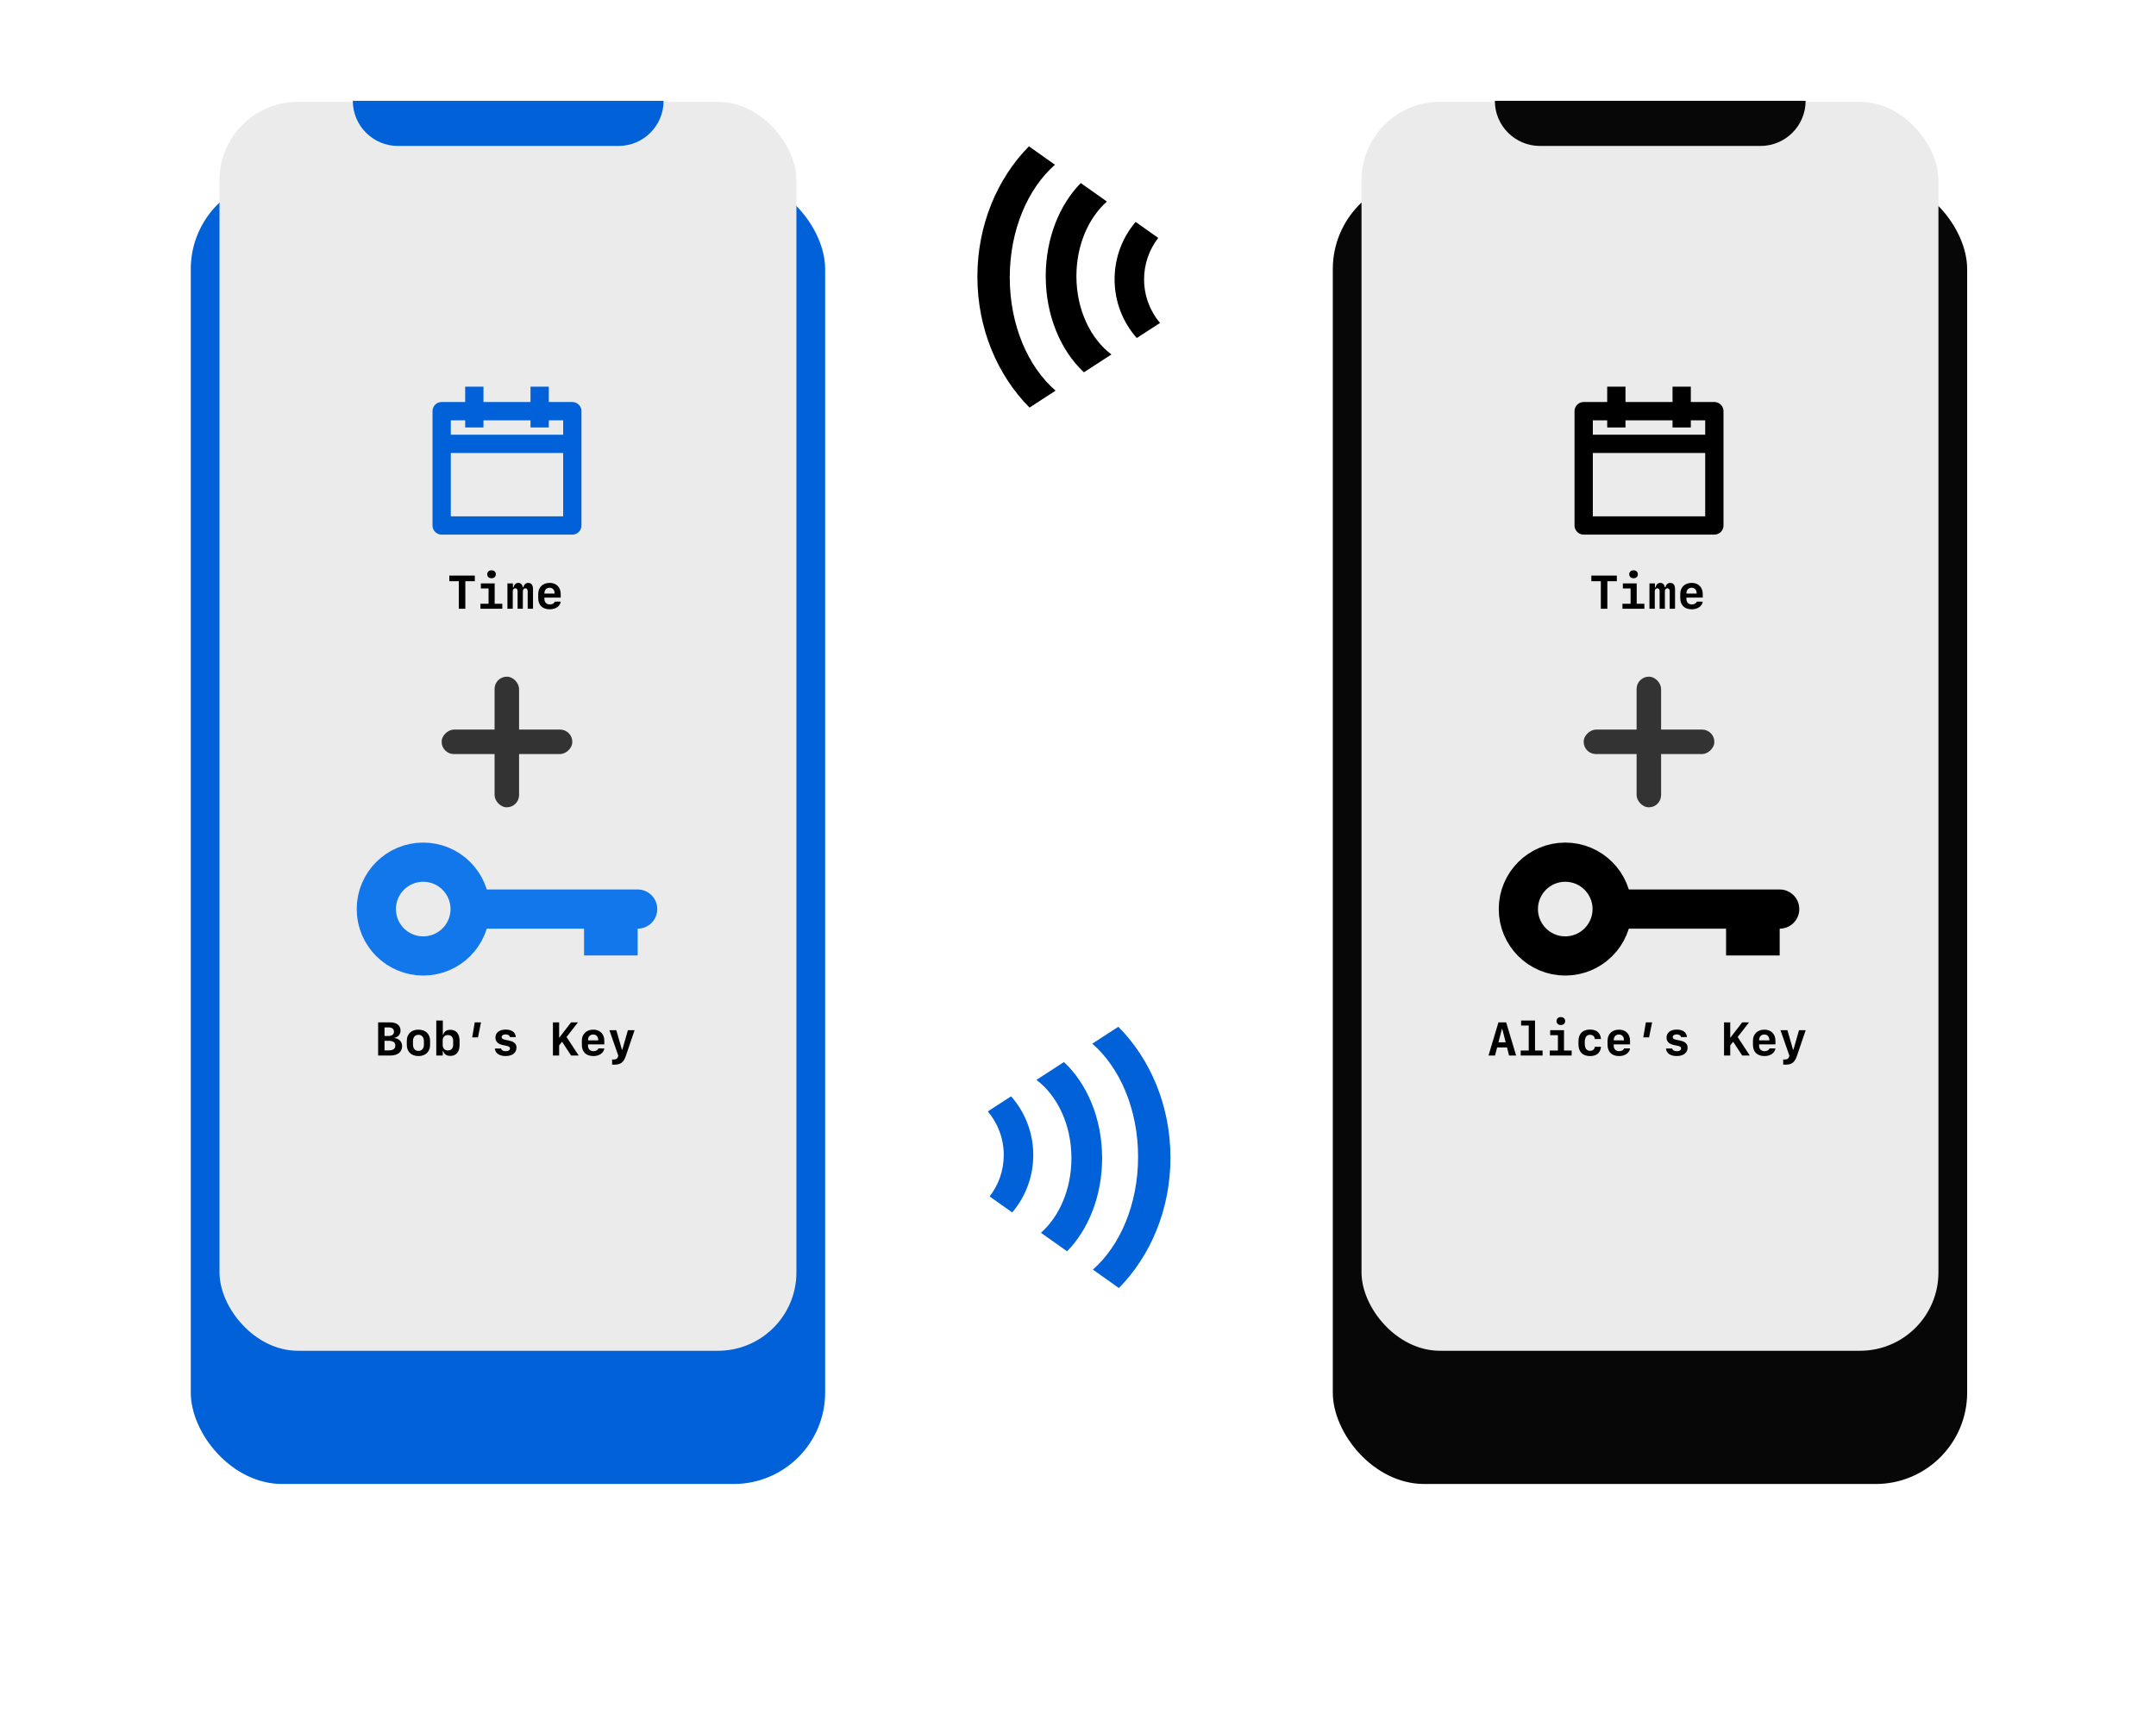 <svg width="825" height="656" viewBox="0 0 825 656" fill="none" xmlns="http://www.w3.org/2000/svg">
<g filter="url(#filter0_ddi)">
<rect x="73" y="28" width="242.739" height="500" rx="35" fill="#0061D9"/>
</g>
<rect x="83.989" y="38.989" width="220.761" height="478.022" rx="30" fill="#EBEBEB"/>
<mask id="mask0" mask-type="alpha" maskUnits="userSpaceOnUse" x="83" y="38" width="222" height="480">
<rect x="83.989" y="38.989" width="220.761" height="478.022" rx="30" fill="white"/>
</mask>
<g mask="url(#mask0)">
<rect x="189.25" y="259" width="9.375" height="50" rx="4.688" fill="#333333"/>
<rect x="169" y="288.625" width="9.375" height="50" rx="4.688" transform="rotate(-90 169 288.625)" fill="#333333"/>
<path d="M149.476 404C152.191 404 153.87 402.611 153.87 400.388C153.87 398.744 152.666 397.47 150.979 397.347V397.197C152.297 396.995 153.264 395.844 153.264 394.473C153.264 392.495 151.796 391.317 149.361 391.317H144.694V404H149.476ZM147.138 393.242H148.685C150.021 393.242 150.75 393.831 150.75 394.921C150.75 395.94 149.959 396.538 148.579 396.538H147.138V393.242ZM147.138 402.04V398.366H148.685C150.398 398.366 151.269 398.964 151.269 400.168C151.269 401.451 150.442 402.04 148.702 402.04H147.138ZM160.119 404.211C162.853 404.211 164.575 402.55 164.575 399.904V398.41C164.575 395.765 162.853 394.104 160.119 394.104C157.386 394.104 155.663 395.765 155.663 398.41V399.904C155.663 402.55 157.386 404.211 160.119 404.211ZM160.119 396.072C161.411 396.072 162.211 397.004 162.211 398.507V399.808C162.211 401.302 161.411 402.242 160.119 402.242C158.827 402.242 158.027 401.302 158.027 399.808V398.507C158.027 397.004 158.827 396.072 160.119 396.072ZM172.318 404.149C174.542 404.149 175.852 402.62 175.852 399.983V398.313C175.852 395.677 174.542 394.147 172.318 394.147C170.93 394.147 169.963 394.798 169.638 395.958H169.453V390.614H166.948V404H169.427V402.33H169.603C169.945 403.508 170.903 404.149 172.318 404.149ZM171.396 402.066C170.156 402.066 169.392 401.249 169.392 399.913V398.313C169.392 396.978 170.156 396.169 171.396 396.169C172.644 396.169 173.399 396.978 173.399 398.313V399.913C173.399 401.249 172.644 402.066 171.396 402.066ZM182.892 397.048L184.061 391.317H181.661L180.686 397.048H182.892ZM189.58 397.136C189.58 398.63 190.503 399.579 192.322 399.975L193.772 400.282C194.792 400.502 195.161 400.766 195.161 401.311C195.161 401.943 194.528 402.356 193.544 402.356C192.542 402.356 191.892 401.987 191.742 401.319H189.369C189.501 403.139 191.03 404.202 193.509 404.202C196.031 404.202 197.631 402.963 197.631 401.003C197.631 399.526 196.761 398.691 194.801 398.287L193.298 397.979C192.357 397.786 191.953 397.47 191.953 396.942C191.953 396.327 192.56 395.914 193.474 395.914C194.37 395.914 195.003 396.31 195.117 396.951H197.385C197.271 395.132 195.838 394.077 193.491 394.077C191.092 394.077 189.58 395.255 189.58 397.136ZM213.952 404V400.142L215.068 398.718L218.531 404H221.44L216.791 396.916L221.159 391.317H218.522L214.084 397.092H213.952V391.317H211.579V404H213.952ZM226.995 395.967C228.208 395.967 228.929 396.802 228.929 398.19H225C225 396.802 225.747 395.967 226.995 395.967ZM228.981 401.275C228.806 401.908 228.041 402.348 227.074 402.348C225.817 402.348 225 401.521 225 400.256V399.729H231.249V398.393C231.249 395.791 229.605 394.104 227.039 394.104C224.402 394.104 222.645 395.782 222.645 398.322V399.878C222.645 402.629 224.262 404.211 227.083 404.211C229.333 404.211 231.047 402.989 231.249 401.275H228.981ZM235.143 407.498C237.516 407.498 238.649 406.619 239.484 404.123L242.824 394.306H240.275L238.131 401.785H237.981L235.837 394.306H233.183L236.593 404.07L236.496 404.439C236.268 405.204 235.731 405.538 234.756 405.538C234.624 405.538 234.281 405.529 234.22 405.512V407.48C234.29 407.489 234.729 407.498 235.143 407.498Z" fill="black"/>
<path d="M178.058 233V222.471H181.688V220.317H171.932V222.471H175.562V233H178.058ZM188.077 221.328C189.062 221.328 189.729 220.722 189.729 219.808C189.729 218.894 189.062 218.287 188.077 218.287C187.093 218.287 186.434 218.894 186.434 219.808C186.434 220.722 187.093 221.328 188.077 221.328ZM192.217 233V231.084H189.29V223.306H183.999V225.23H186.952V231.084H183.841V233H192.217ZM203.959 225.477C203.959 223.938 203.309 223.104 202.113 223.104C201.19 223.104 200.514 223.71 200.312 224.747H200.057C199.854 223.701 199.239 223.104 198.36 223.104C197.402 223.104 196.743 223.71 196.523 224.826H196.269V223.306H194.168V233H196.207V226.347C196.207 225.635 196.585 225.178 197.165 225.178C197.736 225.178 198.062 225.591 198.062 226.285V233H200.074V226.347C200.074 225.635 200.452 225.178 201.023 225.178C201.577 225.178 201.92 225.591 201.92 226.285V233H203.959V225.477ZM210.305 224.967C211.518 224.967 212.238 225.802 212.238 227.19H208.31C208.31 225.802 209.057 224.967 210.305 224.967ZM212.291 230.275C212.115 230.908 211.351 231.348 210.384 231.348C209.127 231.348 208.31 230.521 208.31 229.256V228.729H214.559V227.393C214.559 224.791 212.915 223.104 210.349 223.104C207.712 223.104 205.954 224.782 205.954 227.322V228.878C205.954 231.629 207.571 233.211 210.393 233.211C212.643 233.211 214.356 231.989 214.559 230.275H212.291Z" fill="black"/>
<path d="M161.949 365.897C171.862 365.897 179.897 357.862 179.897 347.949C179.897 338.036 171.862 330 161.949 330C152.036 330 144 338.036 144 347.949C144 357.862 152.036 365.897 161.949 365.897Z" stroke="#1277EB" stroke-width="15" stroke-linejoin="round"/>
<path d="M244 358.205H223.487M182.461 347.949H244H182.461Z" stroke="#1277EB" stroke-width="15" stroke-linejoin="round"/>
<path d="M169 169.875H219M181.5 148V163.625M206.5 148V163.625M169 157.375H219V201.125H169V157.375Z" stroke="#0061D9" stroke-width="7" stroke-linejoin="round"/>
</g>
<path d="M135.009 38.596H253.926C253.926 48.133 246.195 55.865 236.658 55.865H152.278C142.741 55.865 135.009 48.133 135.009 38.596Z" fill="#0061D9"/>
<g filter="url(#filter1_ddi)">
<rect x="510" y="28" width="242.739" height="500" rx="35" fill="#070707"/>
</g>
<rect x="520.989" y="38.989" width="220.761" height="478.022" rx="30" fill="#EBEBEB"/>
<mask id="mask1" mask-type="alpha" maskUnits="userSpaceOnUse" x="520" y="38" width="222" height="480">
<rect x="520.989" y="38.989" width="220.761" height="478.022" rx="110.381" fill="white"/>
</mask>
<g mask="url(#mask1)">
<rect x="626.25" y="259" width="9.375" height="50" rx="4.688" fill="#333333"/>
<rect x="606" y="288.625" width="9.375" height="50" rx="4.688" transform="rotate(-90 606 288.625)" fill="#333333"/>
<path d="M573.389 398.946L574.725 393.805H574.839L576.157 398.946H573.389ZM577.449 404H580.147L576.342 391.317H573.389L569.583 404H572.079L572.888 400.897H576.658L577.449 404ZM590.272 404V402.084H587.381V390.614H582.055V392.53H584.973V402.084H581.896V404H590.272ZM597.26 392.328C598.244 392.328 598.912 391.722 598.912 390.808C598.912 389.894 598.244 389.287 597.26 389.287C596.275 389.287 595.616 389.894 595.616 390.808C595.616 391.722 596.275 392.328 597.26 392.328ZM601.399 404V402.084H598.473V394.306H593.182V396.23H596.135V402.084H593.023V404H601.399ZM612.632 397.689C612.403 395.316 610.944 394.068 608.439 394.068C605.583 394.068 604.001 395.686 604.001 398.63V399.649C604.001 402.594 605.583 404.211 608.439 404.211C610.944 404.211 612.421 402.98 612.632 400.669H610.276C610.109 401.706 609.477 402.207 608.422 402.207C607.13 402.207 606.418 401.24 606.418 399.465V398.814C606.418 397.039 607.13 396.072 608.422 396.072C609.468 396.072 610.118 396.6 610.276 397.689H612.632ZM619.487 395.967C620.7 395.967 621.421 396.802 621.421 398.19H617.492C617.492 396.802 618.239 395.967 619.487 395.967ZM621.474 401.275C621.298 401.908 620.533 402.348 619.566 402.348C618.31 402.348 617.492 401.521 617.492 400.256V399.729H623.741V398.393C623.741 395.791 622.098 394.104 619.531 394.104C616.895 394.104 615.137 395.782 615.137 398.322V399.878C615.137 402.629 616.754 404.211 619.575 404.211C621.825 404.211 623.539 402.989 623.741 401.275H621.474ZM631.019 397.048L632.188 391.317H629.788L628.812 397.048H631.019ZM637.707 397.136C637.707 398.63 638.63 399.579 640.449 399.975L641.899 400.282C642.919 400.502 643.288 400.766 643.288 401.311C643.288 401.943 642.655 402.356 641.671 402.356C640.669 402.356 640.019 401.987 639.869 401.319H637.496C637.628 403.139 639.157 404.202 641.636 404.202C644.158 404.202 645.758 402.963 645.758 401.003C645.758 399.526 644.888 398.691 642.928 398.287L641.425 397.979C640.484 397.786 640.08 397.47 640.08 396.942C640.08 396.327 640.687 395.914 641.601 395.914C642.497 395.914 643.13 396.31 643.244 396.951H645.512C645.397 395.132 643.965 394.077 641.618 394.077C639.219 394.077 637.707 395.255 637.707 397.136ZM662.079 404V400.142L663.195 398.718L666.658 404H669.567L664.918 396.916L669.286 391.317H666.649L662.211 397.092H662.079V391.317H659.706V404H662.079ZM675.122 395.967C676.335 395.967 677.056 396.802 677.056 398.19H673.127C673.127 396.802 673.874 395.967 675.122 395.967ZM677.108 401.275C676.933 401.908 676.168 402.348 675.201 402.348C673.944 402.348 673.127 401.521 673.127 400.256V399.729H679.376V398.393C679.376 395.791 677.732 394.104 675.166 394.104C672.529 394.104 670.771 395.782 670.771 398.322V399.878C670.771 402.629 672.389 404.211 675.21 404.211C677.46 404.211 679.174 402.989 679.376 401.275H677.108ZM683.27 407.498C685.643 407.498 686.776 406.619 687.611 404.123L690.951 394.306H688.402L686.258 401.785H686.108L683.964 394.306H681.31L684.72 404.07L684.623 404.439C684.395 405.204 683.858 405.538 682.883 405.538C682.751 405.538 682.408 405.529 682.347 405.512V407.48C682.417 407.489 682.856 407.498 683.27 407.498Z" fill="black"/>
<path d="M615.058 233V222.471H618.688V220.317H608.932V222.471H612.562V233H615.058ZM625.077 221.328C626.062 221.328 626.729 220.722 626.729 219.808C626.729 218.894 626.062 218.287 625.077 218.287C624.093 218.287 623.434 218.894 623.434 219.808C623.434 220.722 624.093 221.328 625.077 221.328ZM629.217 233V231.084H626.29V223.306H620.999V225.23H623.952V231.084H620.841V233H629.217ZM640.959 225.477C640.959 223.938 640.309 223.104 639.113 223.104C638.19 223.104 637.514 223.71 637.312 224.747H637.057C636.854 223.701 636.239 223.104 635.36 223.104C634.402 223.104 633.743 223.71 633.523 224.826H633.269V223.306H631.168V233H633.207V226.347C633.207 225.635 633.585 225.178 634.165 225.178C634.736 225.178 635.062 225.591 635.062 226.285V233H637.074V226.347C637.074 225.635 637.452 225.178 638.023 225.178C638.577 225.178 638.92 225.591 638.92 226.285V233H640.959V225.477ZM647.305 224.967C648.518 224.967 649.238 225.802 649.238 227.19H645.31C645.31 225.802 646.057 224.967 647.305 224.967ZM649.291 230.275C649.115 230.908 648.351 231.348 647.384 231.348C646.127 231.348 645.31 230.521 645.31 229.256V228.729H651.559V227.393C651.559 224.791 649.915 223.104 647.349 223.104C644.712 223.104 642.954 224.782 642.954 227.322V228.878C642.954 231.629 644.571 233.211 647.393 233.211C649.643 233.211 651.356 231.989 651.559 230.275H649.291Z" fill="black"/>
<path d="M598.949 365.897C608.862 365.897 616.897 357.862 616.897 347.949C616.897 338.036 608.862 330 598.949 330C589.036 330 581 338.036 581 347.949C581 357.862 589.036 365.897 598.949 365.897Z" stroke="black" stroke-width="15" stroke-linejoin="round"/>
<path d="M681 358.205H660.487M619.461 347.949H681H619.461Z" stroke="black" stroke-width="15" stroke-linejoin="round"/>
<path d="M606 169.875H656M618.5 148V163.625M643.5 148V163.625M606 157.375H656V201.125H606V157.375Z" stroke="black" stroke-width="7" stroke-linejoin="round"/>
</g>
<path d="M572.01 38.596H690.926C690.926 48.133 683.195 55.865 673.658 55.865H589.278C579.741 55.865 572.01 48.133 572.01 38.596Z" fill="#070707"/>
<path d="M421.727 443.302C421.727 428.154 415.968 414.742 407.116 406.502L396.587 413.333C404.599 419.329 409.987 430.503 409.987 443.302C409.987 455.153 405.365 465.611 398.321 471.858L408.317 478.939C416.487 470.63 421.727 457.756 421.727 443.302Z" fill="#0061D9"/>
<path d="M395.381 442.086C395.381 433.47 392.174 425.604 386.896 419.619L378 425.388C381.797 429.897 384.089 435.722 384.089 442.086C384.089 448.06 382.071 453.557 378.683 457.941L387.328 464.061C392.352 458.14 395.381 450.469 395.381 442.086Z" fill="#0061D9"/>
<path d="M447.878 443.109C447.878 423.201 440.172 405.317 427.931 393L417.957 399.473C428.494 408.575 435.492 424.578 435.492 442.811C435.492 460.903 428.604 476.805 418.202 485.945L428.155 493C440.267 480.687 447.878 462.898 447.878 443.109Z" fill="#0061D9"/>
<path d="M400.151 105.698C400.151 120.846 405.91 134.258 414.763 142.498L425.291 135.667C417.279 129.671 411.892 118.497 411.892 105.698C411.892 93.847 416.513 83.389 423.557 77.142L413.562 70.061C405.391 78.37 400.151 91.244 400.151 105.698Z" fill="black"/>
<path d="M426.498 106.914C426.498 115.53 429.705 123.396 434.983 129.381L443.878 123.612C440.081 119.103 437.79 113.278 437.79 106.914C437.79 100.94 439.807 95.442 443.195 91.059L434.55 84.939C429.526 90.86 426.498 98.531 426.498 106.914Z" fill="black"/>
<path d="M374 105.891C374 125.799 381.706 143.683 393.948 156L403.922 149.527C393.385 140.425 386.386 124.422 386.386 106.189C386.386 88.097 393.275 72.195 403.676 63.055L393.724 56C381.611 68.314 374 86.102 374 105.891Z" fill="black"/>
<defs>
<filter id="filter0_ddi" x="-5" y="0" width="398.739" height="656" filterUnits="userSpaceOnUse" color-interpolation-filters="sRGB">
<feFlood flood-opacity="0" result="BackgroundImageFix"/>
<feColorMatrix in="SourceAlpha" type="matrix" values="0 0 0 0 0 0 0 0 0 0 0 0 0 0 0 0 0 0 127 0"/>
<feOffset dy="50"/>
<feGaussianBlur stdDeviation="39"/>
<feColorMatrix type="matrix" values="0 0 0 0 0 0 0 0 0 0 0 0 0 0 0 0 0 0 0.18 0"/>
<feBlend mode="normal" in2="BackgroundImageFix" result="effect1_dropShadow"/>
<feColorMatrix in="SourceAlpha" type="matrix" values="0 0 0 0 0 0 0 0 0 0 0 0 0 0 0 0 0 0 127 0"/>
<feOffset dy="8"/>
<feGaussianBlur stdDeviation="14"/>
<feColorMatrix type="matrix" values="0 0 0 0 0 0 0 0 0 0 0 0 0 0 0 0 0 0 0.16 0"/>
<feBlend mode="normal" in2="effect1_dropShadow" result="effect2_dropShadow"/>
<feBlend mode="normal" in="SourceGraphic" in2="effect2_dropShadow" result="shape"/>
<feColorMatrix in="SourceAlpha" type="matrix" values="0 0 0 0 0 0 0 0 0 0 0 0 0 0 0 0 0 0 127 0" result="hardAlpha"/>
<feOffset dy="-18"/>
<feGaussianBlur stdDeviation="15"/>
<feComposite in2="hardAlpha" operator="arithmetic" k2="-1" k3="1"/>
<feColorMatrix type="matrix" values="0 0 0 0 0 0 0 0 0 0 0 0 0 0 0 0 0 0 0.08 0"/>
<feBlend mode="normal" in2="shape" result="effect3_innerShadow"/>
</filter>
<filter id="filter1_ddi" x="432" y="0" width="398.739" height="656" filterUnits="userSpaceOnUse" color-interpolation-filters="sRGB">
<feFlood flood-opacity="0" result="BackgroundImageFix"/>
<feColorMatrix in="SourceAlpha" type="matrix" values="0 0 0 0 0 0 0 0 0 0 0 0 0 0 0 0 0 0 127 0"/>
<feOffset dy="50"/>
<feGaussianBlur stdDeviation="39"/>
<feColorMatrix type="matrix" values="0 0 0 0 0 0 0 0 0 0 0 0 0 0 0 0 0 0 0.18 0"/>
<feBlend mode="normal" in2="BackgroundImageFix" result="effect1_dropShadow"/>
<feColorMatrix in="SourceAlpha" type="matrix" values="0 0 0 0 0 0 0 0 0 0 0 0 0 0 0 0 0 0 127 0"/>
<feOffset dy="8"/>
<feGaussianBlur stdDeviation="14"/>
<feColorMatrix type="matrix" values="0 0 0 0 0 0 0 0 0 0 0 0 0 0 0 0 0 0 0.16 0"/>
<feBlend mode="normal" in2="effect1_dropShadow" result="effect2_dropShadow"/>
<feBlend mode="normal" in="SourceGraphic" in2="effect2_dropShadow" result="shape"/>
<feColorMatrix in="SourceAlpha" type="matrix" values="0 0 0 0 0 0 0 0 0 0 0 0 0 0 0 0 0 0 127 0" result="hardAlpha"/>
<feOffset dy="-18"/>
<feGaussianBlur stdDeviation="15"/>
<feComposite in2="hardAlpha" operator="arithmetic" k2="-1" k3="1"/>
<feColorMatrix type="matrix" values="0 0 0 0 0 0 0 0 0 0 0 0 0 0 0 0 0 0 0.08 0"/>
<feBlend mode="normal" in2="shape" result="effect3_innerShadow"/>
</filter>
</defs>
</svg>
